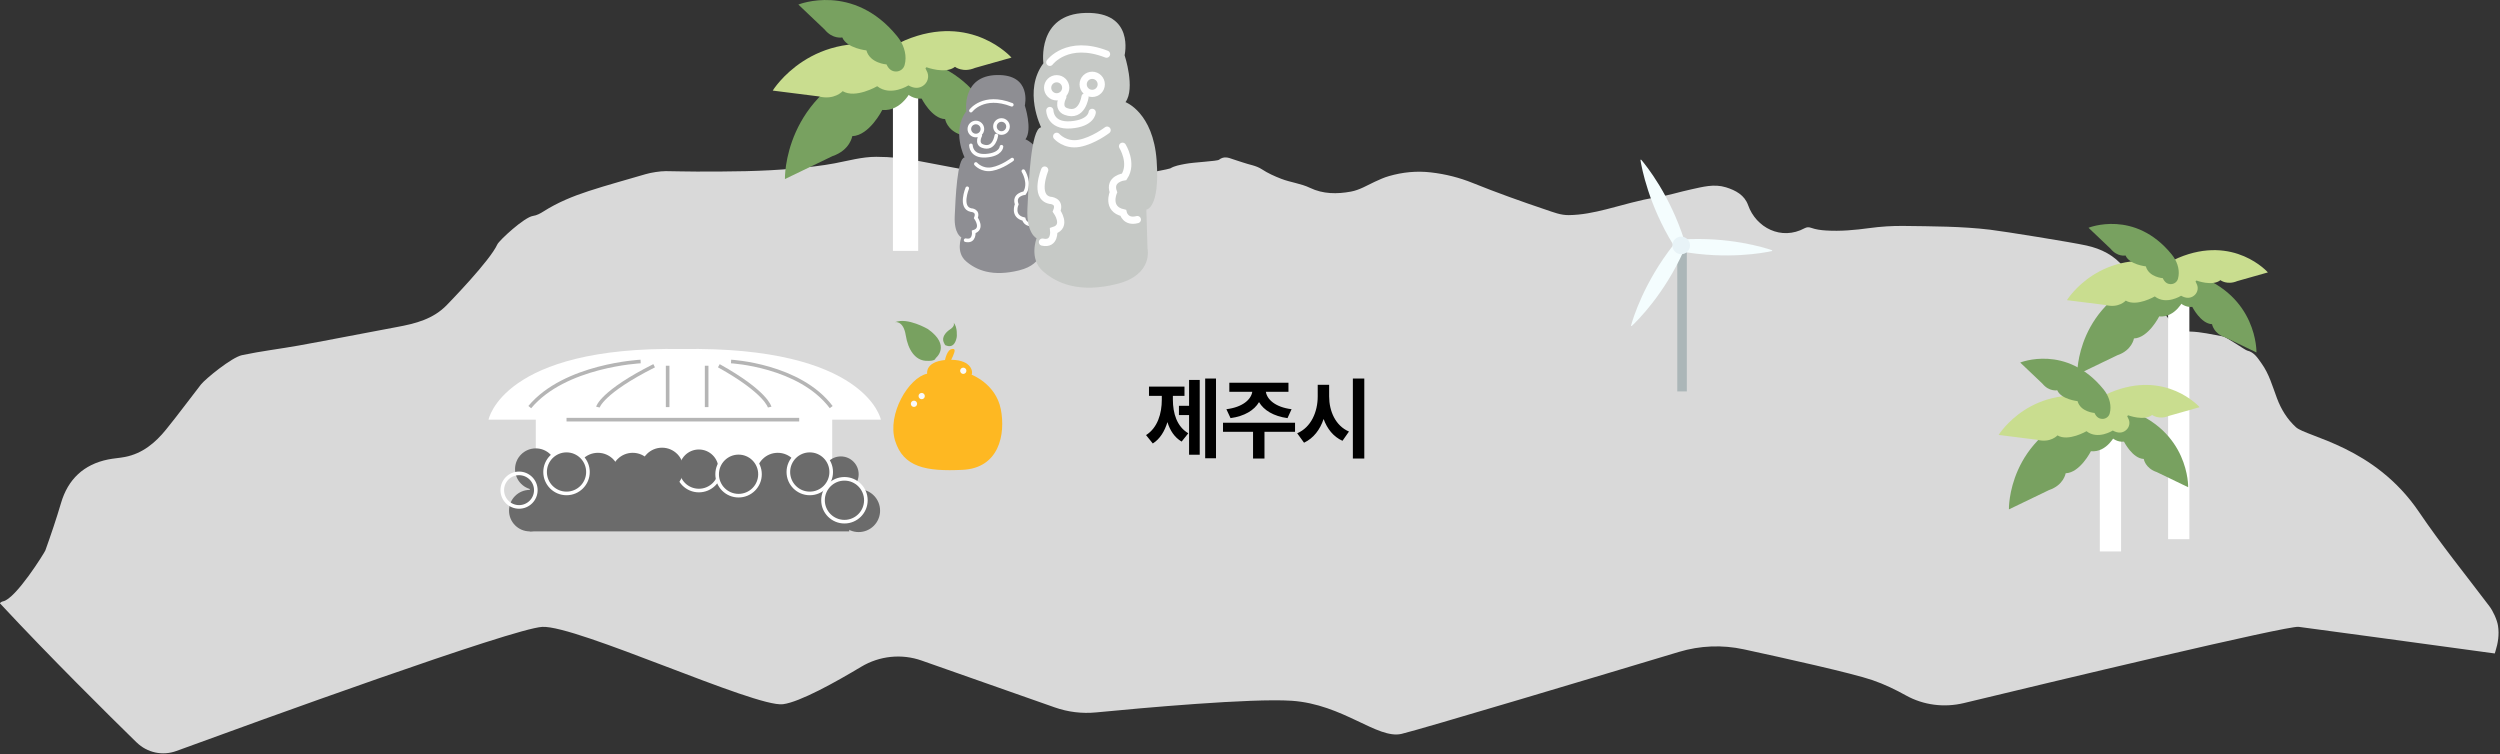 <svg width="693" height="209" viewBox="0 0 693 209" fill="none" xmlns="http://www.w3.org/2000/svg">
<rect x="0" y="0" width="693" height="209" fill="#333333" stroke="none"/>
<g clip-path="url(#clip0_40_1680)">
<path d="M37.9 205.82C40.8 208.66 45.06 209.57 48.87 208.18C70.58 200.23 142.26 174.17 150.33 173.77C159.86 173.3 209.4 196.16 217.02 195.21C221.68 194.63 231.67 189.06 238.74 184.82C243.8 181.79 249.93 181.15 255.49 183.11L292.38 196.09C296.05 197.38 299.96 197.86 303.84 197.48C316.64 196.24 346.88 193.51 358.02 194.25C372.31 195.2 381.84 204.99 388.51 203.43C393.8 202.19 444.61 186.96 465.43 180.7C471.25 178.95 477.42 178.7 483.37 179.99C494.75 182.45 513.41 186.6 519.04 188.53C522.36 189.66 525.61 191.26 528.32 192.77C533.19 195.48 538.93 196.2 544.35 194.9C568.78 189.01 634.08 173.37 637.18 173.76C639.91 174.1 673.04 178.61 691.55 181.14C691.61 180.95 691.66 180.75 691.73 180.56C692.46 178.25 692.82 175.91 692.45 173.48C692.2 171.83 691.08 169.39 690.07 168.06C683.52 159.38 676.65 150.93 670.55 141.92C658.21 123.69 639.44 121.17 636.42 118.41C634.03 116.22 632.34 113.49 631.19 110.43C629.94 107.11 629 103.64 626.88 100.71C625.83 99.26 624.91 97.64 622.9 97.17C622.33 97.04 617.18 93.42 616.2 93.25C613.17 92.73 610.2 91.98 607.06 91.91C604.68 91.86 602.61 90.42 601.21 88.46C600.12 86.93 598.64 85.81 597.46 84.37C594.66 80.93 591.61 77.7 588.85 74.23C586.11 70.77 582.48 68.96 578.34 68.05C574.11 67.12 555.46 64.13 551.63 63.67C543.68 62.73 535.69 62.74 527.71 62.63C524.53 62.59 521.34 62.8 518.19 63.23C514.2 63.77 510.17 64.15 506.14 63.89C504.77 63.8 503.38 63.63 502.07 63.16C501.41 62.92 500.85 62.94 500.25 63.26C493.76 66.77 486.77 63.1 484.57 56.86C483.59 54.09 481.15 52.76 478.43 51.92C475.14 50.9 471.98 51.81 468.81 52.49C465.58 53.18 462.41 54.22 459.15 54.71C454.41 55.43 449.87 56.86 445.25 58.02C441.83 58.88 438.42 59.59 434.86 59.63C432.62 59.66 430.62 58.84 428.6 58.16C421.76 55.86 414.96 53.43 408.26 50.73C404.55 49.23 400.68 48.25 396.65 47.79C392.67 47.33 388.83 47.72 385.03 48.81C383.66 49.2 382.37 49.79 381.08 50.39C378.92 51.4 376.86 52.67 374.49 53.11C370.63 53.83 366.74 53.8 363.17 52.09C360.59 50.85 357.78 50.58 355.17 49.57C353.28 48.84 351.44 48.01 349.75 46.9C348.16 45.86 346.28 45.67 344.54 45.04C343.61 44.7 342.64 44.47 341.72 44.12C340.42 43.63 339.19 43.28 337.91 44.28C337.38 44.7 330.94 44.95 328.45 45.45C327.08 45.73 325.66 45.93 324.4 46.68C323.86 47 301.36 51.35 292.55 50.58C279.8 49.46 267.24 47.04 254.68 44.63C250.79 43.88 246.86 43.47 242.89 43.47C238.96 43.47 235.21 44.55 231.39 45.27C227.76 45.96 224.09 46.34 220.42 46.69C211.35 47.55 202.26 47.56 193.16 47.56C190.3 47.56 187.44 47.47 184.58 47.44C183.01 47.43 180.49 47.83 178.99 48.27C173.71 49.84 168.38 51.26 163.15 52.97C158.81 54.39 154.57 56.12 150.69 58.59C149.78 59.17 148.79 59.71 147.77 59.85C145.34 60.18 138.35 66.66 137.86 67.75C135.83 72.24 124.79 83.59 123.89 84.52C120.08 88.47 115.19 89.7 110.03 90.65C100.95 92.32 91.9 94.15 82.81 95.78C77.57 96.72 72.28 97.34 67.08 98.45C64.21 99.06 56.88 105.07 55.69 106.6C52.46 110.75 49.34 114.99 46.03 119.07C43.05 122.75 39.51 125.71 34.68 126.66C33.11 126.97 31.51 127.05 29.94 127.37C23.19 128.75 18.86 132.86 16.93 139.39C15.62 143.84 14.13 148.22 12.57 152.58C12.35 153.18 4.41 165.98 0.85 166.69C0.5 166.76 0.2 166.95 -0.05 167.2C13.61 181.9 29.94 198.05 37.85 205.79L37.9 205.82Z" fill="#D9D9D9"/>
<path d="M467.59 67.32H464.94V108.5H467.59V67.32Z" fill="#ABB6B8"/>
<path d="M491.17 69.35C489.1 68.64 479.24 65.55 466.12 66.39L466.03 68.04L465.94 69.69C478.87 72.02 489.02 70.07 491.16 69.6C491.28 69.57 491.29 69.4 491.17 69.36V69.35Z" fill="#F4FDFE"/>
<path d="M452.33 90.36C453.93 88.86 461.28 81.6 466.69 69.62L465.28 68.76L463.87 67.9C455.75 78.24 452.71 88.11 452.13 90.22C452.1 90.34 452.24 90.43 452.34 90.34L452.33 90.36Z" fill="#F4FDFE"/>
<path d="M454.96 44.3C456.38 45.97 462.86 54.02 466.87 66.53L465.37 67.22L463.87 67.91C456.98 56.72 455.09 46.56 454.74 44.4C454.72 44.27 454.88 44.2 454.96 44.3Z" fill="#F4FDFE"/>
<path d="M466.03 70.47C467.378 70.47 468.47 69.377 468.47 68.03C468.47 66.682 467.378 65.59 466.03 65.59C464.683 65.59 463.59 66.682 463.59 68.03C463.59 69.377 464.683 70.47 466.03 70.47Z" fill="#E8F3F7"/>
<path d="M325.123 109.736H328.339V107.168H318.499V109.736H322.051V110.816C322.051 114.608 320.899 118.568 317.683 120.608L319.555 122.936C321.547 121.688 322.843 119.528 323.611 117.008C324.331 119.336 325.579 121.256 327.547 122.408L329.395 120.104C326.203 118.232 325.123 114.512 325.123 110.816V109.736ZM329.611 112.496H326.803V115.064H329.611V126.056H332.563V105.32H329.611V112.496ZM334.075 104.936V127.04H337.075V104.936H334.075ZM341.105 115.904C344.969 115.376 347.681 113.72 349.001 111.464C350.321 113.72 353.033 115.376 356.897 115.904L358.025 113.432C353.537 112.88 351.209 110.72 350.897 108.608H357.161V106.088H340.769V108.608H347.129C346.817 110.72 344.465 112.88 339.953 113.432L341.105 115.904ZM358.985 117.176H339.017V119.696H347.345V127.112H350.513V119.696H358.985V117.176ZM368.439 106.664H365.271V109.88C365.271 114.176 363.447 118.448 359.583 120.104L361.479 122.72C364.119 121.472 365.919 119.096 366.903 116.144C367.887 118.856 369.591 121.04 372.135 122.192L373.935 119.624C370.191 118.016 368.439 113.984 368.439 109.88V106.664ZM375.015 104.936V127.112H378.183V104.936H375.015Z" fill="black"/>
<path d="M254.52 22.05H247.52V69.55H254.52V22.05Z" fill="white"/>
<path d="M217.58 49.62C217.58 49.62 216.98 25.74 243.6 16.85C247.25 15.63 251.2 15.71 254.33 17.4C254.74 17.62 255.14 17.87 255.53 18.15C256.85 19.1 257.37 20.89 256.67 22.5C256.16 23.67 255.05 24.75 252.73 24.88C252.73 24.88 249.96 30.97 244.57 30.48C244.57 30.48 240.99 37.58 236.25 37.74C236.25 37.74 235.66 41.63 230.76 43.28L217.57 49.64L217.58 49.62Z" fill="#78A160"/>
<path d="M276.61 42.32C276.61 42.32 277.08 23.62 256.24 16.66C253.38 15.7 250.29 15.77 247.84 17.09C247.52 17.26 247.21 17.46 246.9 17.68C245.86 18.42 245.46 19.83 246.01 21.08C246.41 21.99 247.28 22.84 249.09 22.94C249.09 22.94 251.26 27.71 255.48 27.33C255.48 27.33 258.28 32.89 261.99 33.02C261.99 33.02 262.46 36.07 266.29 37.35L276.62 42.33L276.61 42.32Z" fill="#78A160"/>
<path d="M214.2 25.11C214.2 25.11 225.13 7.28 248.92 13.43C252.18 14.27 255.04 16.21 256.54 18.94C256.73 19.29 256.91 19.67 257.07 20.06C257.59 21.39 257.12 22.95 255.84 23.8C254.91 24.41 253.58 24.69 251.82 23.67C251.82 23.67 246.88 26.83 243.16 23.9C243.16 23.9 237.15 27.41 233.59 25.27C233.59 25.27 231.3 27.85 226.92 26.72L214.2 25.11Z" fill="#C9DD8F"/>
<path d="M280.38 15.96C280.38 15.96 269.32 3.39 250.87 11.17C248.34 12.24 246.27 14.11 245.4 16.43C245.29 16.73 245.19 17.05 245.11 17.37C244.86 18.47 245.43 19.64 246.57 20.14C247.4 20.5 248.51 20.55 249.8 19.54C249.8 19.54 254.18 21.39 256.82 18.64C256.82 18.64 262.11 20.63 264.72 18.52C264.72 18.52 266.89 20.25 270.29 18.82L280.36 15.97L280.38 15.96Z" fill="#C9DD8F"/>
<path d="M221.29 1.27C221.29 1.27 236.51 -4.92 248.7 10.05C250.37 12.1 251.28 14.66 250.95 17.08C250.91 17.39 250.85 17.71 250.76 18.03C250.47 19.11 249.44 19.88 248.24 19.82C247.36 19.77 246.4 19.33 245.75 17.86C245.75 17.86 241.16 17.56 240.17 13.97C240.17 13.97 234.73 13.39 233.48 10.38C233.48 10.38 230.83 10.94 228.59 8.19L221.29 1.25V1.27Z" fill="#78A160"/>
<path d="M606.89 80.63H601V149.46H606.89V80.63Z" fill="white"/>
<path d="M575.8 103.83C575.8 103.83 575.3 83.73 597.7 76.25C600.77 75.22 604.09 75.29 606.73 76.71C607.07 76.89 607.41 77.1 607.74 77.34C608.85 78.14 609.29 79.65 608.7 81C608.27 81.98 607.34 82.9 605.39 83C605.39 83 603.06 88.13 598.53 87.71C598.53 87.71 595.52 93.68 591.53 93.82C591.53 93.82 591.03 97.1 586.91 98.48L575.81 103.83H575.8Z" fill="#78A160"/>
<path d="M625.49 97.69C625.49 97.69 625.88 81.95 608.34 76.09C605.93 75.29 603.33 75.34 601.27 76.45C601 76.59 600.74 76.76 600.48 76.94C599.61 77.57 599.27 78.75 599.73 79.81C600.07 80.58 600.8 81.29 602.32 81.38C602.32 81.38 604.15 85.4 607.7 85.07C607.7 85.07 610.06 89.75 613.18 89.86C613.18 89.86 613.57 92.43 616.8 93.51L625.49 97.7V97.69Z" fill="#78A160"/>
<path d="M572.96 83.2C572.96 83.2 582.16 68.2 602.18 73.37C604.93 74.08 607.33 75.71 608.59 78.01C608.75 78.31 608.9 78.62 609.03 78.95C609.47 80.07 609.07 81.38 607.99 82.09C607.21 82.61 606.09 82.83 604.6 81.98C604.6 81.98 600.44 84.64 597.31 82.17C597.31 82.17 592.25 85.12 589.26 83.33C589.26 83.33 587.33 85.5 583.65 84.55L572.95 83.2H572.96Z" fill="#C9DD8F"/>
<path d="M628.66 75.51C628.66 75.51 619.35 64.93 603.83 71.48C601.7 72.38 599.96 73.96 599.23 75.91C599.13 76.16 599.05 76.43 598.99 76.7C598.78 77.63 599.26 78.61 600.22 79.03C600.92 79.34 601.85 79.37 602.94 78.52C602.94 78.52 606.63 80.08 608.85 77.76C608.85 77.76 613.3 79.44 615.5 77.66C615.5 77.66 617.33 79.11 620.19 77.91L628.67 75.51H628.66Z" fill="#C9DD8F"/>
<path d="M578.93 63.14C578.93 63.14 591.74 57.93 602 70.53C603.41 72.26 604.17 74.41 603.9 76.45C603.86 76.71 603.81 76.98 603.74 77.25C603.5 78.16 602.63 78.81 601.62 78.76C600.88 78.72 600.07 78.35 599.53 77.11C599.53 77.11 595.66 76.85 594.83 73.84C594.83 73.84 590.26 73.35 589.2 70.82C589.2 70.82 586.97 71.29 585.08 68.98L578.94 63.14H578.93Z" fill="#78A160"/>
<path d="M587.96 117.99H582.07V152.86H587.96V117.99Z" fill="white"/>
<path d="M556.87 141.2C556.87 141.2 556.37 121.1 578.77 113.62C581.84 112.59 585.16 112.66 587.8 114.08C588.14 114.26 588.48 114.47 588.81 114.71C589.92 115.51 590.36 117.02 589.77 118.37C589.34 119.35 588.41 120.27 586.46 120.37C586.46 120.37 584.13 125.5 579.6 125.08C579.6 125.08 576.59 131.05 572.6 131.19C572.6 131.19 572.1 134.47 567.98 135.85L556.88 141.2H556.87Z" fill="#78A160"/>
<path d="M606.56 135.05C606.56 135.05 606.95 119.31 589.41 113.45C587 112.65 584.4 112.7 582.34 113.81C582.07 113.95 581.81 114.12 581.55 114.3C580.68 114.93 580.34 116.11 580.8 117.17C581.14 117.94 581.87 118.65 583.39 118.74C583.39 118.74 585.22 122.76 588.77 122.43C588.77 122.43 591.13 127.11 594.25 127.22C594.25 127.22 594.64 129.79 597.87 130.87L606.56 135.06V135.05Z" fill="#78A160"/>
<path d="M554.03 120.56C554.03 120.56 563.23 105.56 583.25 110.73C586 111.44 588.4 113.07 589.66 115.37C589.82 115.67 589.97 115.98 590.1 116.31C590.54 117.43 590.14 118.74 589.06 119.45C588.28 119.97 587.16 120.19 585.67 119.34C585.67 119.34 581.51 122 578.38 119.53C578.38 119.53 573.32 122.48 570.33 120.69C570.33 120.69 568.4 122.86 564.72 121.91L554.02 120.56H554.03Z" fill="#C9DD8F"/>
<path d="M609.73 112.87C609.73 112.87 600.42 102.29 584.9 108.84C582.77 109.74 581.03 111.32 580.3 113.27C580.2 113.52 580.12 113.79 580.06 114.06C579.85 114.99 580.33 115.97 581.29 116.39C581.99 116.7 582.92 116.73 584.01 115.88C584.01 115.88 587.7 117.44 589.92 115.12C589.92 115.12 594.37 116.8 596.57 115.02C596.57 115.02 598.4 116.47 601.26 115.27L609.74 112.87H609.73Z" fill="#C9DD8F"/>
<path d="M560 100.5C560 100.5 572.81 95.29 583.07 107.89C584.48 109.62 585.24 111.77 584.97 113.81C584.93 114.07 584.88 114.34 584.81 114.61C584.57 115.52 583.7 116.17 582.69 116.12C581.95 116.08 581.14 115.71 580.6 114.47C580.6 114.47 576.73 114.21 575.9 111.2C575.9 111.2 571.33 110.71 570.27 108.18C570.27 108.18 568.04 108.65 566.15 106.34L560.01 100.5H560Z" fill="#78A160"/>
<path d="M277.42 113.42C276.04 106.38 269.33 103.87 269.33 103.87C269.72 103.33 269.58 99.8 263.68 99.73C264.01 99.07 264.39 98.23 264.56 97.61C264.88 96.44 263.92 96.76 263.92 96.76C262.53 96.82 261.95 99.8 261.95 99.8C256.37 100.35 257.01 103.59 257.01 103.59C251.91 104.65 245.85 114.78 248.12 122.15C250.39 129.52 256.7 130.73 266.82 130.24C276.94 129.75 278.8 120.45 277.42 113.4V113.42Z" fill="#FEB822"/>
<path d="M251.07 92.92C251.72 97.01 253.7 99.81 256.58 100.01C259.46 100.2 259.34 99.3 259.34 99.3C259.34 99.3 263.77 95.86 257.22 91.22C257.22 91.22 251.62 87.93 248.15 89.29C248.15 89.29 250.43 88.84 251.07 92.93V92.92Z" fill="#78A160"/>
<path d="M263.39 91.28C261.87 92.29 261.11 93.61 261.56 94.8C262.01 95.99 262.36 95.78 262.36 95.78C262.36 95.78 264.56 96.93 265.21 93.44C265.21 93.44 265.5 90.59 264.32 89.44C264.32 89.44 264.92 90.27 263.4 91.28H263.39Z" fill="#78A160"/>
<path d="M255.49 110.66C255.971 110.66 256.36 110.27 256.36 109.79C256.36 109.309 255.971 108.92 255.49 108.92C255.01 108.92 254.62 109.309 254.62 109.79C254.62 110.27 255.01 110.66 255.49 110.66Z" fill="#F9F9F9"/>
<path d="M253.35 112.8C253.83 112.8 254.22 112.411 254.22 111.93C254.22 111.45 253.83 111.06 253.35 111.06C252.87 111.06 252.48 111.45 252.48 111.93C252.48 112.411 252.87 112.8 253.35 112.8Z" fill="#F9F9F9"/>
<path d="M267.02 103.65C267.5 103.65 267.89 103.261 267.89 102.78C267.89 102.3 267.5 101.91 267.02 101.91C266.539 101.91 266.15 102.3 266.15 102.78C266.15 103.261 266.539 103.65 267.02 103.65Z" fill="#F9F9F9"/>
<path d="M189.01 96.75C139.33 95.91 135.42 116.33 135.42 116.33H148.52V144.75H230.69V116.33H244.18C244.18 116.33 240.16 95.91 189 96.75H189.01Z" fill="white"/>
<path d="M148.52 135.79C151.696 135.79 154.27 133.216 154.27 130.04C154.27 126.864 151.696 124.29 148.52 124.29C145.344 124.29 142.77 126.864 142.77 130.04C142.77 133.216 145.344 135.79 148.52 135.79Z" fill="#6B6B6B"/>
<path d="M146.85 147.3C150.025 147.3 152.6 144.725 152.6 141.55C152.6 138.374 150.025 135.8 146.85 135.8C143.674 135.8 141.1 138.374 141.1 141.55C141.1 144.725 143.674 147.3 146.85 147.3Z" fill="#6B6B6B"/>
<path d="M235.41 130.04H146.85V147.3H235.41V130.04Z" fill="#6B6B6B"/>
<path d="M233.08 136.4C235.808 136.4 238.02 134.188 238.02 131.46C238.02 128.732 235.808 126.52 233.08 126.52C230.352 126.52 228.14 128.732 228.14 131.46C228.14 134.188 230.352 136.4 233.08 136.4Z" fill="#6B6B6B"/>
<path d="M157.04 136.78C160.32 136.78 162.98 134.12 162.98 130.84C162.98 127.559 160.32 124.9 157.04 124.9C153.759 124.9 151.1 127.559 151.1 130.84C151.1 134.12 153.759 136.78 157.04 136.78Z" fill="#6B6B6B"/>
<path d="M224.47 136.78C227.751 136.78 230.41 134.12 230.41 130.84C230.41 127.559 227.751 124.9 224.47 124.9C221.189 124.9 218.53 127.559 218.53 130.84C218.53 134.12 221.189 136.78 224.47 136.78Z" fill="#6B6B6B"/>
<path d="M193.73 135.98C197.011 135.98 199.67 133.32 199.67 130.04C199.67 126.759 197.011 124.1 193.73 124.1C190.449 124.1 187.79 126.759 187.79 130.04C187.79 133.32 190.449 135.98 193.73 135.98Z" fill="#6B6B6B"/>
<path d="M193.73 135.98C197.011 135.98 199.67 133.32 199.67 130.04C199.67 126.759 197.011 124.1 193.73 124.1C190.449 124.1 187.79 126.759 187.79 130.04C187.79 133.32 190.449 135.98 193.73 135.98Z" stroke="white" stroke-miterlimit="10"/>
<path d="M165.74 137.4C169.02 137.4 171.68 134.741 171.68 131.46C171.68 128.179 169.02 125.52 165.74 125.52C162.459 125.52 159.8 128.179 159.8 131.46C159.8 134.741 162.459 137.4 165.74 137.4Z" fill="#6B6B6B"/>
<path d="M183.52 135.98C186.8 135.98 189.46 133.32 189.46 130.04C189.46 126.759 186.8 124.1 183.52 124.1C180.239 124.1 177.58 126.759 177.58 130.04C177.58 133.32 180.239 135.98 183.52 135.98Z" fill="#6B6B6B"/>
<path d="M175.39 137.4C178.671 137.4 181.33 134.741 181.33 131.46C181.33 128.179 178.671 125.52 175.39 125.52C172.109 125.52 169.45 128.179 169.45 131.46C169.45 134.741 172.109 137.4 175.39 137.4Z" fill="#6B6B6B"/>
<path d="M215.59 137.4C218.87 137.4 221.53 134.741 221.53 131.46C221.53 128.179 218.87 125.52 215.59 125.52C212.309 125.52 209.65 128.179 209.65 131.46C209.65 134.741 212.309 137.4 215.59 137.4Z" fill="#6B6B6B"/>
<path d="M238.02 147.49C241.3 147.49 243.96 144.83 243.96 141.55C243.96 138.269 241.3 135.61 238.02 135.61C234.739 135.61 232.08 138.269 232.08 141.55C232.08 144.83 234.739 147.49 238.02 147.49Z" fill="#6B6B6B"/>
<path d="M204.73 137.4C208.011 137.4 210.67 134.741 210.67 131.46C210.67 128.179 208.011 125.52 204.73 125.52C201.449 125.52 198.79 128.179 198.79 131.46C198.79 134.741 201.449 137.4 204.73 137.4Z" fill="#6B6B6B"/>
<path d="M234.08 144.61C237.36 144.61 240.02 141.951 240.02 138.67C240.02 135.389 237.36 132.73 234.08 132.73C230.799 132.73 228.14 135.389 228.14 138.67C228.14 141.951 230.799 144.61 234.08 144.61Z" fill="#6B6B6B"/>
<path d="M157.04 136.78C160.32 136.78 162.98 134.12 162.98 130.84C162.98 127.559 160.32 124.9 157.04 124.9C153.759 124.9 151.1 127.559 151.1 130.84C151.1 134.12 153.759 136.78 157.04 136.78Z" stroke="white" stroke-miterlimit="10"/>
<path d="M224.47 136.78C227.751 136.78 230.41 134.12 230.41 130.84C230.41 127.559 227.751 124.9 224.47 124.9C221.189 124.9 218.53 127.559 218.53 130.84C218.53 134.12 221.189 136.78 224.47 136.78Z" stroke="white" stroke-miterlimit="10"/>
<path d="M204.73 137.4C208.011 137.4 210.67 134.741 210.67 131.46C210.67 128.179 208.011 125.52 204.73 125.52C201.449 125.52 198.79 128.179 198.79 131.46C198.79 134.741 201.449 137.4 204.73 137.4Z" stroke="white" stroke-miterlimit="10"/>
<path d="M234.08 144.61C237.36 144.61 240.02 141.951 240.02 138.67C240.02 135.389 237.36 132.73 234.08 132.73C230.799 132.73 228.14 135.389 228.14 138.67C228.14 141.951 230.799 144.61 234.08 144.61Z" stroke="white" stroke-miterlimit="10"/>
<path d="M143.88 140.52C146.448 140.52 148.53 138.438 148.53 135.87C148.53 133.302 146.448 131.22 143.88 131.22C141.312 131.22 139.23 133.302 139.23 135.87C139.23 138.438 141.312 140.52 143.88 140.52Z" stroke="white" stroke-miterlimit="10"/>
<path d="M177.58 100.21C177.58 100.21 156.57 101.22 146.85 112.85" stroke="#B5B5B5" stroke-miterlimit="10"/>
<path d="M185.07 101.38V112.85" stroke="#B5B5B5" stroke-miterlimit="10"/>
<path d="M165.74 112.85C165.74 112.85 166.74 108.73 181.33 101.38" stroke="#B5B5B5" stroke-miterlimit="10"/>
<path d="M202.65 100.21C202.65 100.21 221.63 101.22 230.41 112.85" stroke="#B5B5B5" stroke-miterlimit="10"/>
<path d="M195.88 101.38V112.85" stroke="#B5B5B5" stroke-miterlimit="10"/>
<path d="M213.35 112.85C213.35 112.85 212.45 108.73 199.26 101.38" stroke="#B5B5B5" stroke-miterlimit="10"/>
<path d="M157.04 116.33H221.54" stroke="#B5B5B5" stroke-miterlimit="10"/>
<path d="M267.86 30.85C267.86 30.85 266.49 21.03 276.31 20.8C286.13 20.57 284.08 29.25 284.08 29.25C284.08 29.25 286.27 35.88 284.26 38.62C284.26 38.62 289.79 40.68 290.48 50.27C291.17 59.86 288.42 60.09 288.42 60.09L288.65 67.86C288.65 67.86 289.88 73.11 282.52 74.94C275.16 76.77 270.7 74.94 267.79 72.43C264.88 69.92 266.48 65.8 266.48 65.8C266.48 65.8 264.42 64.89 264.65 59.86C264.88 54.83 265.34 43.87 267.39 43.64C267.39 43.64 263.73 36.33 267.85 30.85H267.86Z" fill="#8E8E93"/>
<path d="M269.14 30.67C269.14 30.67 272.61 25.97 280.47 29.04" stroke="white" stroke-miterlimit="10" stroke-linecap="round"/>
<path d="M270.51 37.57C271.51 37.57 272.32 36.759 272.32 35.76C272.32 34.76 271.51 33.95 270.51 33.95C269.51 33.95 268.7 34.76 268.7 35.76C268.7 36.759 269.51 37.57 270.51 37.57Z" stroke="white" stroke-miterlimit="10" stroke-linecap="round"/>
<path d="M277.61 36.88C278.61 36.88 279.42 36.069 279.42 35.07C279.42 34.07 278.61 33.26 277.61 33.26C276.61 33.26 275.8 34.07 275.8 35.07C275.8 36.069 276.61 36.88 277.61 36.88Z" stroke="white" stroke-miterlimit="10" stroke-linecap="round"/>
<path d="M271.74 37.57C271.74 37.57 270.51 39.79 272.33 40.48C275.63 41.73 276.18 37.57 276.18 37.57" stroke="white" stroke-miterlimit="10" stroke-linecap="round"/>
<path d="M269.14 40.29C269.14 40.29 269.14 43.47 273.32 43.16C277.5 42.85 277.61 40.67 277.61 40.67" stroke="white" stroke-miterlimit="10" stroke-linecap="round"/>
<path d="M270.51 45.45C270.51 45.45 272.16 47.38 274.99 46.86C277.82 46.34 280.58 44.23 280.58 44.23" stroke="white" stroke-miterlimit="10" stroke-linecap="round"/>
<path d="M268.12 52.19C268.12 52.19 265.93 57.52 269.14 58.23C269.14 58.23 271.36 58.29 270.51 60.41C270.51 60.41 272.68 63.43 269.92 64.27C269.92 64.27 270.24 67.16 267.67 66.58" stroke="white" stroke-miterlimit="10" stroke-linecap="round"/>
<path d="M283.67 47.44C283.67 47.44 285.79 50.85 283.99 53.54C283.99 53.54 280.85 53.93 281.84 56.62C281.84 56.62 280.39 59.96 283.79 60.73C283.79 60.73 284.24 62.72 286.62 62.08" stroke="white" stroke-miterlimit="10" stroke-linecap="round"/>
<path d="M289.23 17.53C289.23 17.53 287.33 3.9 300.96 3.58C314.59 3.26 311.74 15.31 311.74 15.31C311.74 15.31 314.77 24.5 311.99 28.31C311.99 28.31 319.67 31.16 320.62 44.48C321.57 57.8 317.77 58.11 317.77 58.11L318.09 68.89C318.09 68.89 319.79 76.18 309.59 78.72C299.39 81.26 293.18 78.72 289.15 75.23C285.12 71.74 287.34 66.04 287.34 66.04C287.34 66.04 284.49 64.77 284.8 57.8C285.12 50.83 285.75 35.61 288.6 35.29C288.6 35.29 283.53 25.15 289.23 17.54V17.53Z" fill="#C6C9C6"/>
<path d="M291.01 17.28C291.01 17.28 295.83 10.76 306.73 15.01" stroke="white" stroke-width="2" stroke-miterlimit="10" stroke-linecap="round"/>
<path d="M292.91 26.84C294.296 26.84 295.42 25.716 295.42 24.33C295.42 22.944 294.296 21.82 292.91 21.82C291.524 21.82 290.4 22.944 290.4 24.33C290.4 25.716 291.524 26.84 292.91 26.84Z" stroke="white" stroke-width="2" stroke-miterlimit="10" stroke-linecap="round"/>
<path d="M302.76 25.89C304.146 25.89 305.27 24.766 305.27 23.38C305.27 21.994 304.146 20.87 302.76 20.87C301.374 20.87 300.25 21.994 300.25 23.38C300.25 24.766 301.374 25.89 302.76 25.89Z" stroke="white" stroke-width="2" stroke-miterlimit="10" stroke-linecap="round"/>
<path d="M294.61 26.85C294.61 26.85 292.91 29.93 295.42 30.89C300 32.63 300.77 26.85 300.77 26.85" stroke="white" stroke-width="2" stroke-miterlimit="10" stroke-linecap="round"/>
<path d="M291.01 30.63C291.01 30.63 291.01 35.04 296.8 34.61C302.59 34.18 302.76 31.15 302.76 31.15" stroke="white" stroke-width="2" stroke-miterlimit="10" stroke-linecap="round"/>
<path d="M292.91 37.78C292.91 37.78 295.21 40.45 299.13 39.74C303.05 39.03 306.89 36.08 306.89 36.08" stroke="white" stroke-width="2" stroke-miterlimit="10" stroke-linecap="round"/>
<path d="M289.59 47.14C289.59 47.14 286.55 54.54 291.01 55.52C291.01 55.52 294.09 55.61 292.91 58.55C292.91 58.55 295.92 62.74 292.09 63.9C292.09 63.9 292.54 67.91 288.97 67.11" stroke="white" stroke-width="2" stroke-miterlimit="10" stroke-linecap="round"/>
<path d="M311.17 40.54C311.17 40.54 314.11 45.27 311.62 49.01C311.62 49.01 307.27 49.54 308.64 53.29C308.64 53.29 306.62 57.93 311.35 59C311.35 59 311.97 61.76 315.27 60.87" stroke="white" stroke-width="2" stroke-miterlimit="10" stroke-linecap="round"/>
</g>
<defs>
<clipPath id="clip0_40_1680">
<rect width="692.61" height="208.82" fill="white"/>
</clipPath>
</defs>
</svg>
